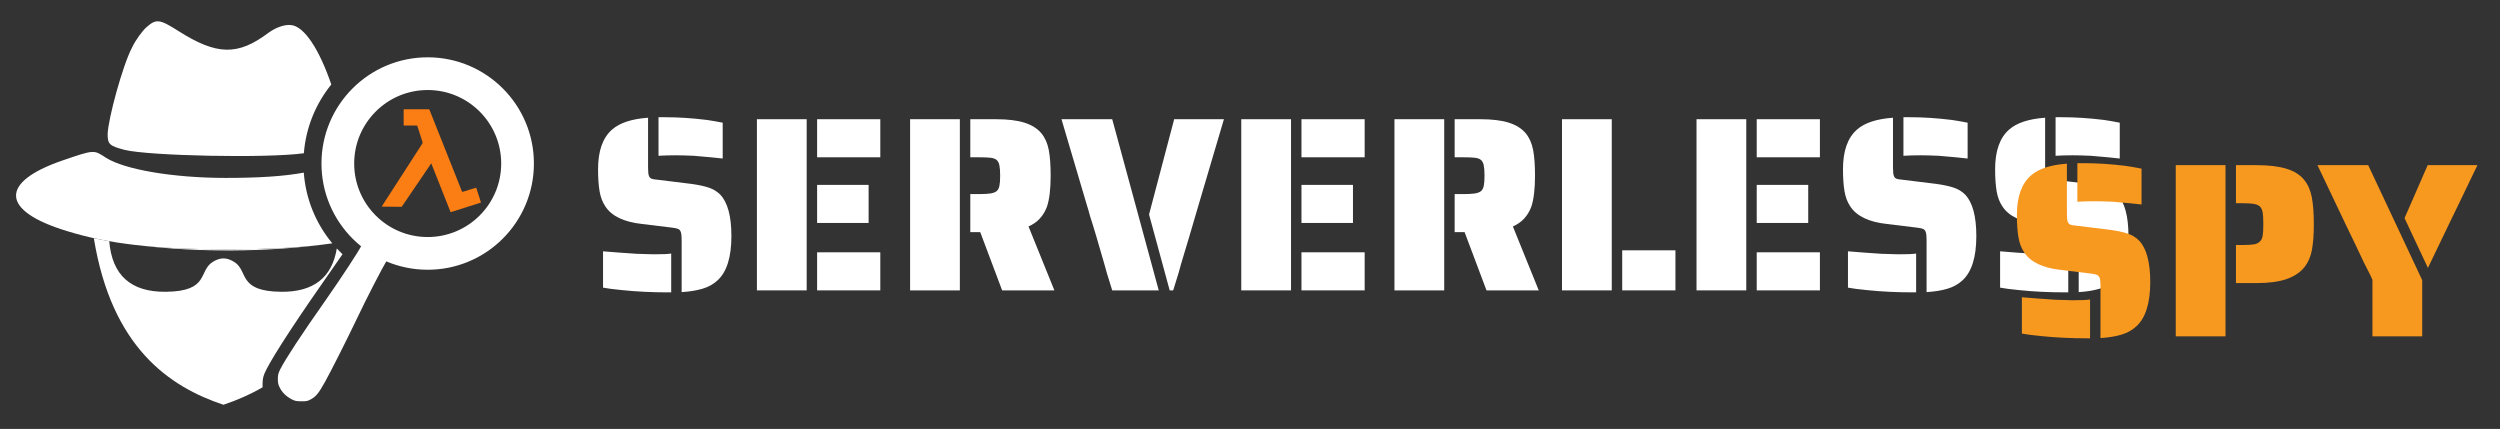 <?xml version="1.0" encoding="utf-8"?>
<svg viewBox="43 30 408 70"
  xmlns="http://www.w3.org/2000/svg">
  <rect x="43" y="30" width="408" height="70" fill="#333333" stroke="none"/>
  <g transform="matrix(0.406, 0, 0, 0.406, -222.412, 548.256)" style="">
    <path d="M 743.522 -1113.787 C 721.666 -1121.105 698.598 -1136.902 691.437 -1180.755 C 693.451 -1180.311 695.514 -1179.903 697.637 -1179.529 C 698.772 -1165.84 706.342 -1159.064 720.354 -1159.203 C 738.045 -1159.377 733.373 -1167.601 739.259 -1171.227 C 742.274 -1173.085 744.825 -1173.085 747.839 -1171.227 C 753.726 -1167.601 749.053 -1159.377 766.745 -1159.203 C 779.723 -1159.075 787.176 -1164.879 789.106 -1176.615 C 789.845 -1175.816 790.61 -1175.041 791.4 -1174.29 C 790.503 -1172.993 789.609 -1171.707 788.725 -1170.445 C 773.497 -1148.788 764.135 -1134.465 760.813 -1127.994 C 759.519 -1125.406 759.303 -1124.543 759.26 -1121.954 C 759.26 -1121.539 759.266 -1121.165 759.281 -1120.82 C 754.117 -1117.802 748.785 -1115.549 743.522 -1113.787 Z M 745.177 -1176.272 C 760.246 -1176.272 772.629 -1176.858 783.397 -1178.157 C 760.428 -1175.18 734.038 -1175.039 710.747 -1177.736 C 720.616 -1176.731 731.845 -1176.272 745.177 -1176.272 Z" style="fill-opacity: 1; fill-rule: evenodd; stroke: none;" id="path12" fill="#FFFFFF"/>
    <path d="M 725.521 -1263.976 C 740.95 -1254.2 749.382 -1254.056 761.761 -1263.401 C 764.811 -1265.557 768.219 -1266.707 770.731 -1266.419 C 775.97 -1265.926 782.005 -1256.839 786.9 -1242.531 C 780.691 -1234.855 776.69 -1225.319 775.863 -1214.89 C 761.003 -1212.815 713.584 -1213.826 703.813 -1216.246 C 697.713 -1217.827 696.995 -1218.546 696.995 -1222.572 C 697.175 -1228.753 703.096 -1250.462 706.863 -1257.506 C 708.298 -1260.525 710.989 -1264.119 712.604 -1265.557 C 716.551 -1269.007 717.806 -1268.864 725.521 -1263.976 Z" stroke="none" style="" fill="#FFFFFF" />
    <path d="M 696.379 -1213.05 C 703.735 -1208.385 723.11 -1204.976 744.459 -1204.976 C 757.75 -1204.976 767.713 -1205.608 775.84 -1207.097 C 776.633 -1196.329 780.807 -1186.5 787.305 -1178.67 C 775.639 -1177.011 762.102 -1176.272 745.177 -1176.272 C 716.293 -1176.272 697.276 -1178.425 680.592 -1183.628 C 654.04 -1191.701 653.322 -1203.183 678.797 -1211.973 C 691.894 -1216.458 691.356 -1216.279 696.379 -1213.05 Z" stroke="none" style="" fill="#FFFFFF"/>
    <path d="M 867.838 -1210.76 C 867.838 -1187.456 848.947 -1168.565 825.643 -1168.565 C 802.339 -1168.565 783.447 -1187.456 783.447 -1210.76 C 783.447 -1234.064 802.339 -1252.956 825.643 -1252.956 C 848.947 -1252.956 867.838 -1234.064 867.838 -1210.76 Z M 825.643 -1240.809 C 809.048 -1240.809 795.595 -1227.355 795.595 -1210.76 C 795.595 -1194.165 809.048 -1180.712 825.643 -1180.712 C 842.238 -1180.712 855.691 -1194.165 855.691 -1210.76 C 855.691 -1227.355 842.238 -1240.809 825.643 -1240.809 Z" style="stroke: rgb(255, 255, 255);" fill="#FFFFFF"/>
    <path d="M 796.994 -1148.01 C 793.218 -1140.063 786.568 -1126.904 784.37 -1122.987 C 781.834 -1118.45 780.763 -1117.126 778.763 -1116.027 C 777.41 -1115.266 776.988 -1115.181 774.846 -1115.181 C 772.789 -1115.21 772.225 -1115.322 770.957 -1115.999 C 768.843 -1117.069 767.097 -1118.788 766.195 -1120.648 C 765.547 -1121.916 765.406 -1122.592 765.406 -1124.198 C 765.434 -1125.889 765.575 -1126.453 766.42 -1128.143 C 768.59 -1132.371 774.705 -1141.726 784.652 -1155.872 C 790.964 -1164.889 798.121 -1175.794 799.08 -1177.907 C 799.087 -1177.924 799.094 -1177.94 799.101 -1177.956 C 802.159 -1175.479 805.571 -1173.42 809.248 -1171.868 C 807.382 -1168.821 800.896 -1156.246 796.994 -1148.01 Z" fill="#FFFFFF" stroke="none" style=""/>
    <path d="M 827.07 -1210.811 C 826.919 -1210.595 826.791 -1210.417 826.668 -1210.238 C 824.704 -1207.348 822.741 -1204.458 820.779 -1201.569 C 818.954 -1198.881 817.126 -1196.195 815.297 -1193.511 C 815.235 -1193.426 815.141 -1193.37 815.036 -1193.359 C 812.453 -1193.382 809.872 -1193.409 807.29 -1193.443 C 807.262 -1193.443 807.232 -1193.452 807.176 -1193.46 C 807.197 -1193.514 807.221 -1193.567 807.248 -1193.618 C 809.05 -1196.41 810.851 -1199.203 812.652 -1201.994 C 814.25 -1204.468 815.848 -1206.941 817.448 -1209.413 C 819.221 -1212.161 820.993 -1214.91 822.763 -1217.661 C 823.025 -1218.067 823.297 -1218.465 823.545 -1218.878 C 823.608 -1218.989 823.628 -1219.12 823.598 -1219.244 C 823.121 -1220.765 822.634 -1222.283 822.149 -1223.8 C 821.94 -1224.45 821.723 -1225.096 821.528 -1225.75 C 821.465 -1225.96 821.361 -1226.024 821.146 -1226.023 C 819.524 -1226.016 817.911 -1226.018 816.293 -1226.018 C 815.986 -1226.018 815.985 -1226.018 815.985 -1226.322 C 815.985 -1228.311 815.985 -1230.299 815.979 -1232.289 C 815.979 -1232.51 816.052 -1232.56 816.26 -1232.56 C 819.517 -1232.554 822.775 -1232.554 826.033 -1232.56 C 826.19 -1232.58 826.336 -1232.48 826.376 -1232.328 C 828.094 -1228.007 829.812 -1223.687 831.53 -1219.37 C 833.535 -1214.334 835.539 -1209.298 837.543 -1204.261 C 838.165 -1202.698 838.792 -1201.136 839.408 -1199.569 C 839.481 -1199.378 839.558 -1199.341 839.751 -1199.401 C 841.458 -1199.929 843.169 -1200.442 844.876 -1200.971 C 845.091 -1201.038 845.169 -1200.993 845.236 -1200.78 C 845.818 -1198.95 846.412 -1197.124 847.001 -1195.297 C 847.021 -1195.234 847.037 -1195.17 847.061 -1195.082 C 846.938 -1195.037 846.824 -1194.987 846.706 -1194.954 C 842.825 -1193.724 838.946 -1192.493 835.069 -1191.262 C 834.884 -1191.204 834.829 -1191.267 834.767 -1191.423 C 833.583 -1194.423 832.396 -1197.423 831.206 -1200.421 C 830.042 -1203.356 828.878 -1206.292 827.713 -1209.228 C 827.538 -1209.669 827.366 -1210.112 827.192 -1210.553 C 827.164 -1210.628 827.126 -1210.694 827.07 -1210.811 Z" fill="#fa7e14" style=""/>
  </g>
  <path d="M 160.944 55.871 Q 159.605 55.709 156.235 55.424 Q 154.367 55.343 153.23 55.343 Q 151.769 55.343 150.47 55.424 L 150.47 49.131 L 151.485 49.131 Q 154.814 49.131 158.387 49.578 Q 159.523 49.74 160.944 50.025 L 160.944 55.871 Z M 154.245 69.147 Q 154.245 68.295 154.124 67.909 Q 154.002 67.523 153.718 67.381 Q 153.433 67.239 152.743 67.158 L 147.749 66.549 Q 143.324 66.062 141.781 63.666 Q 141.091 62.651 140.847 61.19 Q 140.604 59.728 140.604 57.617 Q 140.604 53.11 142.918 51.121 Q 144.786 49.497 148.764 49.213 L 148.764 57.373 Q 148.764 57.901 148.805 58.266 Q 148.846 58.632 148.967 58.835 Q 149.089 59.078 149.373 59.18 Q 149.658 59.281 150.226 59.322 L 155.829 60.012 Q 157.575 60.256 158.671 60.621 Q 159.767 60.987 160.538 61.758 Q 162.365 63.666 162.365 68.538 Q 162.365 73.694 160.092 75.765 Q 159.077 76.699 157.636 77.125 Q 156.194 77.551 154.245 77.673 Z M 152.094 77.714 Q 148.034 77.714 144.542 77.348 Q 142.471 77.145 141.416 76.942 L 141.416 71.015 Q 143.811 71.218 146.897 71.421 Q 148.846 71.502 149.658 71.502 Q 151.85 71.502 152.54 71.38 L 152.54 77.714 L 152.094 77.714 Z" style="white-space: pre;" fill="#FFFFFF"/>
  <path d="M 166.528 49.456 L 174.648 49.456 L 174.648 77.389 L 166.528 77.389 Z M 176.353 49.456 L 186.666 49.456 L 186.666 55.668 L 176.353 55.668 Z M 176.353 60.175 L 184.758 60.175 L 184.758 66.386 L 176.353 66.386 Z M 176.353 71.177 L 186.666 71.177 L 186.666 77.389 L 176.353 77.389 Z" style="white-space: pre;" fill="#FFFFFF"/>
  <path d="M 191.528 49.456 L 199.648 49.456 L 199.648 77.389 L 191.528 77.389 Z M 202.977 67.889 L 201.353 67.889 L 201.353 61.677 L 202.734 61.677 Q 203.992 61.677 204.642 61.575 Q 205.292 61.474 205.657 61.19 Q 205.982 60.905 206.104 60.337 Q 206.225 59.769 206.225 58.672 Q 206.225 57.576 206.104 56.987 Q 205.982 56.399 205.657 56.115 Q 205.332 55.83 204.703 55.749 Q 204.074 55.668 202.734 55.668 L 201.353 55.668 L 201.353 49.456 L 205.535 49.456 Q 208.418 49.456 210.204 50.025 Q 211.991 50.593 212.965 51.77 Q 213.858 52.867 214.163 54.491 Q 214.467 56.115 214.467 58.672 Q 214.467 61.961 213.858 63.747 Q 213.006 66.021 210.854 66.955 L 215.076 77.389 L 206.55 77.389 Z" style="white-space: pre;" fill="#FFFFFF"/>
  <path d="M 224.15 76.212 Q 223.622 74.588 223.216 73.045 L 221.917 68.579 Q 221.267 66.386 220.902 65.29 Q 220.577 64.072 220.374 63.463 L 216.233 49.456 L 224.515 49.456 L 232.107 77.389 L 224.515 77.389 Z M 230.524 65.006 L 234.625 49.456 L 242.745 49.456 L 238.603 63.463 L 237.101 68.579 Q 236.37 70.934 235.761 73.045 Q 235.355 74.588 234.828 76.212 L 234.462 77.389 L 233.894 77.389 Z" style="white-space: pre;" fill="#FFFFFF"/>
  <path d="M 245.575 49.456 L 253.695 49.456 L 253.695 77.389 L 245.575 77.389 Z M 255.4 49.456 L 265.713 49.456 L 265.713 55.668 L 255.4 55.668 Z M 255.4 60.175 L 263.804 60.175 L 263.804 66.386 L 255.4 66.386 Z M 255.4 71.177 L 265.713 71.177 L 265.713 77.389 L 255.4 77.389 Z" style="white-space: pre;" fill="#FFFFFF"/>
  <path d="M 270.575 49.456 L 278.695 49.456 L 278.695 77.389 L 270.575 77.389 Z M 282.024 67.889 L 280.4 67.889 L 280.4 61.677 L 281.781 61.677 Q 283.039 61.677 283.689 61.575 Q 284.338 61.474 284.704 61.19 Q 285.029 60.905 285.15 60.337 Q 285.272 59.769 285.272 58.672 Q 285.272 57.576 285.15 56.987 Q 285.029 56.399 284.704 56.115 Q 284.379 55.83 283.75 55.749 Q 283.12 55.668 281.781 55.668 L 280.4 55.668 L 280.4 49.456 L 284.582 49.456 Q 287.465 49.456 289.251 50.025 Q 291.037 50.593 292.012 51.77 Q 292.905 52.867 293.21 54.491 Q 293.514 56.115 293.514 58.672 Q 293.514 61.961 292.905 63.747 Q 292.052 66.021 289.901 66.955 L 294.123 77.389 L 285.597 77.389 Z" style="white-space: pre;" fill="#FFFFFF"/>
  <path d="M 297.919 49.456 L 306.039 49.456 L 306.039 77.389 L 297.919 77.389 Z M 307.744 70.852 L 316.432 70.852 L 316.432 77.389 L 307.744 77.389 Z" style="white-space: pre;" fill="#FFFFFF"/>
  <path d="M 319.872 49.456 L 327.992 49.456 L 327.992 77.389 L 319.872 77.389 Z M 329.697 49.456 L 340.009 49.456 L 340.009 55.668 L 329.697 55.668 Z M 329.697 60.175 L 338.101 60.175 L 338.101 66.386 L 329.697 66.386 Z M 329.697 71.177 L 340.009 71.177 L 340.009 77.389 L 329.697 77.389 Z" style="white-space: pre;" fill="#FFFFFF"/>
  <path d="M 364.116 55.871 Q 362.776 55.709 359.407 55.424 Q 357.539 55.343 356.402 55.343 Q 354.941 55.343 353.641 55.424 L 353.641 49.131 L 354.656 49.131 Q 357.986 49.131 361.558 49.578 Q 362.695 49.74 364.116 50.025 L 364.116 55.871 Z M 357.417 69.147 Q 357.417 68.295 357.295 67.909 Q 357.174 67.523 356.889 67.381 Q 356.605 67.239 355.915 67.158 L 350.921 66.549 Q 346.496 66.062 344.953 63.666 Q 344.263 62.651 344.019 61.19 Q 343.776 59.728 343.776 57.617 Q 343.776 53.11 346.09 51.121 Q 347.957 49.497 351.936 49.213 L 351.936 57.373 Q 351.936 57.901 351.977 58.266 Q 352.017 58.632 352.139 58.835 Q 352.261 59.078 352.545 59.18 Q 352.829 59.281 353.398 59.322 L 359.001 60.012 Q 360.746 60.256 361.843 60.621 Q 362.939 60.987 363.71 61.758 Q 365.537 63.666 365.537 68.538 Q 365.537 73.694 363.264 75.765 Q 362.249 76.699 360.807 77.125 Q 359.366 77.551 357.417 77.673 Z M 355.265 77.714 Q 351.205 77.714 347.714 77.348 Q 345.643 77.145 344.588 76.942 L 344.588 71.015 Q 346.983 71.218 350.069 71.421 Q 352.017 71.502 352.829 71.502 Q 355.022 71.502 355.712 71.38 L 355.712 77.714 L 355.265 77.714 Z" style="white-space: pre;" fill="#FFFFFF"/>
  <path d="M 388.944 55.871 Q 387.605 55.709 384.235 55.424 Q 382.367 55.343 381.23 55.343 Q 379.769 55.343 378.47 55.424 L 378.47 49.131 L 379.485 49.131 Q 382.814 49.131 386.387 49.578 Q 387.523 49.74 388.944 50.025 L 388.944 55.871 Z M 382.245 69.147 Q 382.245 68.295 382.124 67.909 Q 382.002 67.523 381.718 67.381 Q 381.433 67.239 380.743 67.158 L 375.749 66.549 Q 371.324 66.062 369.781 63.666 Q 369.091 62.651 368.847 61.19 Q 368.604 59.728 368.604 57.617 Q 368.604 53.11 370.918 51.121 Q 372.786 49.497 376.764 49.213 L 376.764 57.373 Q 376.764 57.901 376.805 58.266 Q 376.846 58.632 376.967 58.835 Q 377.089 59.078 377.373 59.18 Q 377.658 59.281 378.226 59.322 L 383.829 60.012 Q 385.575 60.256 386.671 60.621 Q 387.767 60.987 388.538 61.758 Q 390.365 63.666 390.365 68.538 Q 390.365 73.694 388.092 75.765 Q 387.077 76.699 385.636 77.125 Q 384.194 77.551 382.245 77.673 Z M 380.094 77.714 Q 376.034 77.714 372.542 77.348 Q 370.471 77.145 369.416 76.942 L 369.416 71.015 Q 371.811 71.218 374.897 71.421 Q 376.846 71.502 377.658 71.502 Q 379.85 71.502 380.54 71.38 L 380.54 77.714 L 380.094 77.714 Z" style="white-space: pre;" fill="#FFFFFF"/>
  <path d="M 392.499 63.369 Q 391.16 63.207 387.79 62.922 Q 385.922 62.841 384.785 62.841 Q 383.324 62.841 382.025 62.922 L 382.025 56.629 L 383.04 56.629 Q 386.369 56.629 389.942 57.076 Q 391.078 57.238 392.499 57.523 L 392.499 63.369 Z M 385.8 76.645 Q 385.8 75.793 385.679 75.407 Q 385.557 75.021 385.273 74.879 Q 384.988 74.737 384.298 74.656 L 379.304 74.047 Q 374.879 73.56 373.336 71.164 Q 372.646 70.149 372.402 68.688 Q 372.159 67.226 372.159 65.115 Q 372.159 60.608 374.473 58.619 Q 376.341 56.995 380.319 56.711 L 380.319 64.871 Q 380.319 65.399 380.36 65.764 Q 380.401 66.13 380.522 66.333 Q 380.644 66.576 380.928 66.678 Q 381.213 66.779 381.781 66.82 L 387.384 67.51 Q 389.13 67.754 390.226 68.119 Q 391.322 68.485 392.093 69.256 Q 393.92 71.164 393.92 76.036 Q 393.92 81.192 391.647 83.263 Q 390.632 84.197 389.19 84.623 Q 387.749 85.049 385.8 85.171 Z M 383.649 85.212 Q 379.589 85.212 376.097 84.846 Q 374.026 84.643 372.971 84.44 L 372.971 78.513 Q 375.366 78.716 378.452 78.919 Q 380.401 79 381.213 79 Q 383.405 79 384.095 78.878 L 384.095 85.212 L 383.649 85.212 Z" style="fill: rgb(247, 152, 31); white-space: pre;"/>
  <path d="M 398.083 56.954 L 406.203 56.954 L 406.203 84.887 L 398.083 84.887 Z M 407.908 69.987 L 408.883 69.987 Q 410.182 69.987 410.811 69.885 Q 411.441 69.784 411.806 69.418 Q 412.171 69.094 412.273 68.464 Q 412.374 67.835 412.374 66.576 Q 412.374 65.318 412.273 64.689 Q 412.171 64.059 411.806 63.694 Q 411.441 63.369 410.791 63.268 Q 410.141 63.166 408.883 63.166 L 407.908 63.166 L 407.908 56.954 L 411.278 56.954 Q 414.283 56.954 416.17 57.543 Q 418.058 58.132 419.033 59.35 Q 419.967 60.486 420.291 62.212 Q 420.616 63.937 420.616 66.576 Q 420.616 69.094 420.312 70.758 Q 420.007 72.423 419.114 73.56 Q 418.099 74.859 416.211 75.529 Q 414.323 76.199 411.278 76.199 L 407.908 76.199 Z" style="fill: rgb(247, 152, 31); white-space: pre;" fill="#FFFFFF"/>
  <path d="M 430.182 75.671 L 429.817 74.859 L 428.761 72.788 L 427.746 70.636 Q 427.584 70.352 427.34 69.784 L 425.676 66.333 L 421.21 56.954 L 429.492 56.954 L 438.302 75.711 L 438.302 84.887 L 430.182 84.887 Z M 435.42 65.602 L 439.196 56.954 L 447.316 56.954 L 444.149 63.531 L 442.809 66.292 L 440.251 71.611 L 439.236 73.722 Z" style="fill: rgb(247, 152, 31); white-space: pre;"/>
</svg>